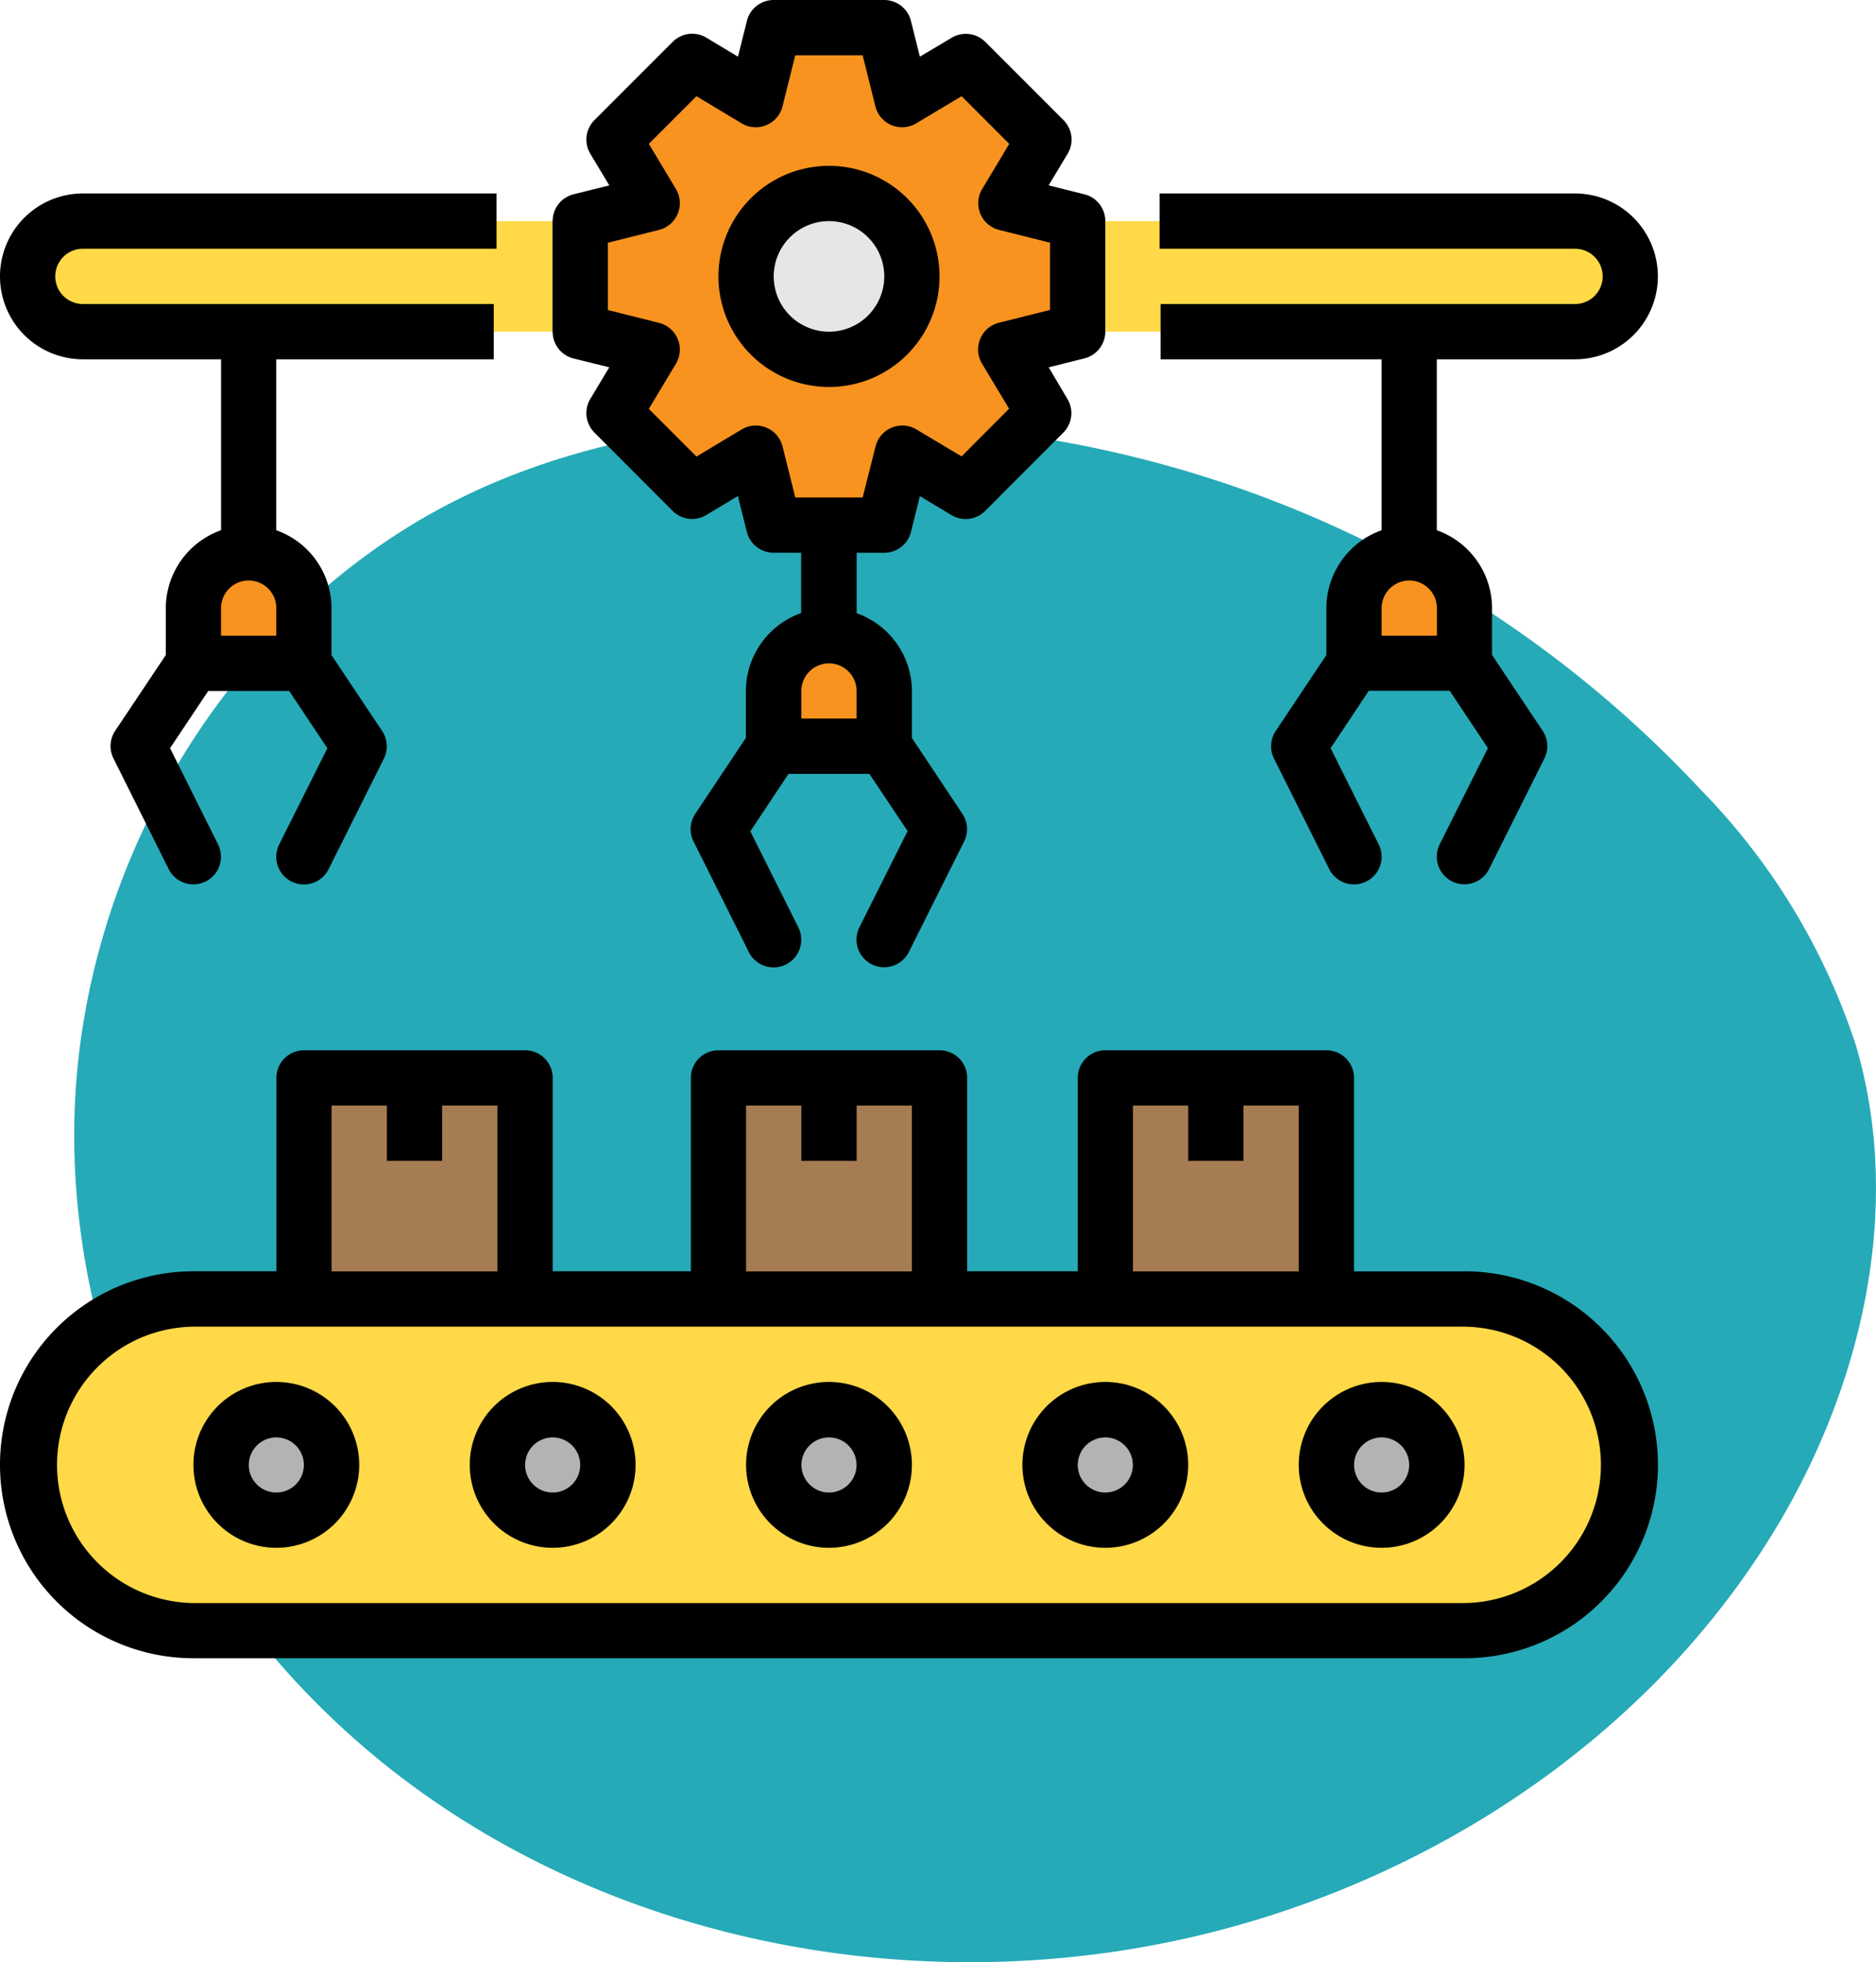 <svg xmlns="http://www.w3.org/2000/svg" width="81.735" height="85.472" viewBox="0 0 81.735 85.472">
  <g id="Grupo_1101503" data-name="Grupo 1101503" transform="translate(-422.765 -4171.353)">
    <path id="_12068" data-name="12068" d="M72.033,71.913c-8.038-1.11-16.53-.839-23.844,2.675C38.045,79.46,31.382,90.507,31.127,101.757s5.606,22.305,14.66,28.988,21,9.051,32.068,7.045c11.165-2.023,21.645-8.583,27.469-18.322,3.735-6.245,5.48-13.956,3.417-20.934a28.6,28.6,0,0,0-6.787-11.156A50.145,50.145,0,0,0,72.033,71.913Z" transform="translate(394.88 4118.343)" fill="#26aab7"/>
    <g id="manufacturing" transform="translate(420.765 4169.353)">
      <g id="Flat" transform="translate(3.204 3.204)">
        <path id="Trazado_874034" data-name="Trazado 874034" d="M65.6,63.447H10.224a7.224,7.224,0,0,1,0-14.447H65.6a7.224,7.224,0,0,1,0,14.447Z" transform="translate(-3 6.38)" fill="#ffd947"/>
        <path id="Trazado_874036" data-name="Trazado 874036" d="M32,21v6.02" transform="translate(2.914 0.671)" fill="none" stroke="#b3b3b3" stroke-linejoin="round" stroke-width="2"/>
        <path id="Trazado_874037" data-name="Trazado 874037" d="M14.224,35.039l2.408-4.816L11.816,23,7,30.224l2.408,4.816" transform="translate(-2.184 1.078)" fill="none" stroke="#b3b3b3" stroke-linecap="round" stroke-linejoin="round" stroke-width="2"/>
        <path id="Trazado_874038" data-name="Trazado 874038" d="M35.224,38.039l2.408-4.816L32.816,26,28,33.224l2.408,4.816" transform="translate(2.098 1.69)" fill="none" stroke="#b3b3b3" stroke-linecap="round" stroke-linejoin="round" stroke-width="2"/>
        <path id="Trazado_874039" data-name="Trazado 874039" d="M56.224,35.039l2.408-4.816L53.816,23,49,30.224l2.408,4.816" transform="translate(6.38 1.078)" fill="none" stroke="#b3b3b3" stroke-linecap="round" stroke-linejoin="round" stroke-width="2"/>
        <path id="Trazado_874040" data-name="Trazado 874040" d="M28,41h9.631v9.631H28Z" transform="translate(2.098 4.749)" fill="#a67c52"/>
        <path id="Trazado_874041" data-name="Trazado 874041" d="M11,14V24.835" transform="translate(-1.369 -0.757)" fill="none" stroke="#b3b3b3" stroke-linejoin="round" stroke-width="2"/>
        <path id="Trazado_874042" data-name="Trazado 874042" d="M11,14v2.408" transform="translate(-1.369 -0.757)" fill="none" stroke="#999" stroke-linejoin="round" stroke-width="2"/>
        <path id="Trazado_874043" data-name="Trazado 874043" d="M53,14V24.835" transform="translate(7.196 -0.757)" fill="none" stroke="#b3b3b3" stroke-linejoin="round" stroke-width="2"/>
        <path id="Trazado_874044" data-name="Trazado 874044" d="M52.361,14.816H70.42a2.408,2.408,0,0,0,0-4.816H5.408a2.408,2.408,0,0,0,0,4.816Z" transform="translate(-3 -1.573)" fill="#ffd947"/>
        <path id="Trazado_874045" data-name="Trazado 874045" d="M44.671,11.427l-3.131-.783L43.2,7.876l-3.4-3.4-2.769,1.66L36.243,3H31.427l-.783,3.131-2.769-1.66-3.4,3.4,1.66,2.769L23,11.427v4.816l3.131.783-1.66,2.769,3.4,3.4,2.769-1.66.783,3.131h4.816l.783-3.131,2.769,1.66,3.4-3.4-1.66-2.769,3.131-.783Z" transform="translate(1.078 -3)" fill="#f7931e"/>
        <g id="Grupo_1099608" data-name="Grupo 1099608" transform="translate(8.285 60.319)">
          <ellipse id="Elipse_11582" data-name="Elipse 11582" cx="2.449" cy="2.296" rx="2.449" ry="2.296" transform="translate(0 0)" fill="#b3b3b3"/>
          <ellipse id="Elipse_11583" data-name="Elipse 11583" cx="2.449" cy="2.296" rx="2.449" ry="2.296" transform="translate(12.243 0)" fill="#b3b3b3"/>
          <ellipse id="Elipse_11584" data-name="Elipse 11584" cx="2.449" cy="2.296" rx="2.449" ry="2.296" transform="translate(24.18 0)" fill="#b3b3b3"/>
          <ellipse id="Elipse_11585" data-name="Elipse 11585" cx="2.449" cy="2.296" rx="2.449" ry="2.296" transform="translate(36.118 0)" fill="#b3b3b3"/>
          <ellipse id="Elipse_11586" data-name="Elipse 11586" cx="2.449" cy="2.296" rx="2.449" ry="2.296" transform="translate(48.361 0)" fill="#b3b3b3"/>
        </g>
        <ellipse id="Elipse_11587" data-name="Elipse 11587" cx="3.673" cy="3.52" rx="3.673" ry="3.52" transform="translate(31.241 7.366)" fill="#e6e6e6"/>
        <path id="Trazado_874046" data-name="Trazado 874046" d="M13.816,26.816H9V24.408a2.408,2.408,0,0,1,4.816,0Z" transform="translate(-1.776 0.875)" fill="#f7931e"/>
        <path id="Trazado_874047" data-name="Trazado 874047" d="M34.816,29.816H30V27.408a2.408,2.408,0,1,1,4.816,0Z" transform="translate(2.506 1.486)" fill="#f7931e"/>
        <path id="Trazado_874048" data-name="Trazado 874048" d="M55.816,26.816H51V24.408a2.408,2.408,0,0,1,4.816,0Z" transform="translate(6.788 0.875)" fill="#f7931e"/>
        <path id="Trazado_874049" data-name="Trazado 874049" d="M13,41h9.631v9.631H13Z" transform="translate(-0.961 4.749)" fill="#a67c52"/>
        <path id="Trazado_874050" data-name="Trazado 874050" d="M17,41v3.612" transform="translate(-0.145 4.749)" fill="none" stroke="#c69c6d" stroke-linejoin="round" stroke-width="2"/>
        <path id="Trazado_874051" data-name="Trazado 874051" d="M32,41v3.612" transform="translate(2.914 4.749)" fill="none" stroke="#c69c6d" stroke-linejoin="round" stroke-width="2"/>
        <path id="Trazado_874052" data-name="Trazado 874052" d="M42,41h9.631v9.631H42Z" transform="translate(4.953 4.749)" fill="#a67c52"/>
        <path id="Trazado_874053" data-name="Trazado 874053" d="M46,41v3.612" transform="translate(5.769 4.749)" fill="none" stroke="#c69c6d" stroke-linejoin="round" stroke-width="2"/>
        <path id="Trazado_874054" data-name="Trazado 874054" d="M22,10h1.2v4.816H22Z" transform="translate(0.875 -1.573)" fill="#137ea3"/>
        <path id="Trazado_874055" data-name="Trazado 874055" d="M41,10h1.2v4.816H41Z" transform="translate(4.749 -1.573)" fill="#137ea3"/>
        <path id="Trazado_874056" data-name="Trazado 874056" d="M32,21v2.408" transform="translate(2.914 0.671)" fill="none" stroke="#999" stroke-linejoin="round" stroke-width="2"/>
        <path id="Trazado_874057" data-name="Trazado 874057" d="M53,14v2.408" transform="translate(7.196 -0.757)" fill="none" stroke="#999" stroke-linejoin="round" stroke-width="2"/>
      </g>
      <g id="Outline" transform="translate(2 2)">
        <path id="Trazado_874058" data-name="Trazado 874058" d="M65.808,49.631H60.992V41.2a1.2,1.2,0,0,0-1.2-1.2H50.157a1.2,1.2,0,0,0-1.2,1.2v8.427H44.137V41.2a1.2,1.2,0,0,0-1.2-1.2H33.3a1.2,1.2,0,0,0-1.2,1.2v8.427h-6.02V41.2a1.2,1.2,0,0,0-1.2-1.2H15.243a1.2,1.2,0,0,0-1.2,1.2v8.427H10.427a8.427,8.427,0,0,0,0,16.855h55.38a8.427,8.427,0,1,0,0-16.855ZM51.361,42.408h2.408v2.408h2.408V42.408h2.408v7.224H51.361Zm-16.855,0h2.408v2.408h2.408V42.408h2.408v7.224H34.506Zm-18.059,0h2.408v2.408h2.408V42.408h2.408v7.224H16.447ZM65.808,64.078H10.427a6.02,6.02,0,0,1,0-12.039h55.38a6.02,6.02,0,0,1,0,12.039Z" transform="translate(-2 5.749)"/>
        <path id="Trazado_874059" data-name="Trazado 874059" d="M12.612,52a3.612,3.612,0,1,0,3.612,3.612A3.612,3.612,0,0,0,12.612,52Zm0,4.816a1.2,1.2,0,1,1,1.2-1.2A1.2,1.2,0,0,1,12.612,56.816Z" transform="translate(-0.573 8.196)"/>
        <path id="Trazado_874060" data-name="Trazado 874060" d="M22.612,52a3.612,3.612,0,1,0,3.612,3.612A3.612,3.612,0,0,0,22.612,52Zm0,4.816a1.2,1.2,0,1,1,1.2-1.2A1.2,1.2,0,0,1,22.612,56.816Z" transform="translate(1.467 8.196)"/>
        <path id="Trazado_874061" data-name="Trazado 874061" d="M32.612,52a3.612,3.612,0,1,0,3.612,3.612A3.612,3.612,0,0,0,32.612,52Zm0,4.816a1.2,1.2,0,1,1,1.2-1.2A1.2,1.2,0,0,1,32.612,56.816Z" transform="translate(3.506 8.196)"/>
        <path id="Trazado_874062" data-name="Trazado 874062" d="M42.612,52a3.612,3.612,0,1,0,3.612,3.612A3.612,3.612,0,0,0,42.612,52Zm0,4.816a1.2,1.2,0,1,1,1.2-1.2A1.2,1.2,0,0,1,42.612,56.816Z" transform="translate(5.545 8.196)"/>
        <path id="Trazado_874063" data-name="Trazado 874063" d="M52.612,52a3.612,3.612,0,1,0,3.612,3.612A3.612,3.612,0,0,0,52.612,52Zm0,4.816a1.2,1.2,0,1,1,1.2-1.2A1.2,1.2,0,0,1,52.612,56.816Z" transform="translate(7.584 8.196)"/>
        <path id="Trazado_874064" data-name="Trazado 874064" d="M46.078,16.447V11.631a1.2,1.2,0,0,0-.911-1.168l-1.557-.389L44.436,8.7a1.2,1.2,0,0,0-.182-1.471l-3.4-3.4a1.2,1.2,0,0,0-1.471-.182L38,4.468l-.389-1.555A1.2,1.2,0,0,0,36.447,2H31.631a1.2,1.2,0,0,0-1.168.913l-.389,1.555L28.7,3.642a1.2,1.2,0,0,0-1.471.182l-3.4,3.4A1.2,1.2,0,0,0,23.642,8.7l.826,1.375-1.557.389A1.2,1.2,0,0,0,22,11.631v4.816a1.2,1.2,0,0,0,.911,1.168L24.467,18l-.825,1.375a1.2,1.2,0,0,0,.182,1.47l3.4,3.406a1.2,1.2,0,0,0,1.471.182l1.375-.826.389,1.555a1.2,1.2,0,0,0,1.168.913h1.2v2.629a3.612,3.612,0,0,0-2.408,3.39v2.047l-2.206,3.308a1.2,1.2,0,0,0-.076,1.2l2.408,4.816A1.2,1.2,0,1,0,32.708,42.4l-2.095-4.191,1.663-2.5H35.8L37.466,38.2l-2.1,4.191a1.2,1.2,0,1,0,2.154,1.076l2.408-4.816a1.2,1.2,0,0,0-.075-1.2l-2.2-3.307V32.1a3.612,3.612,0,0,0-2.408-3.39V26.078h1.2a1.2,1.2,0,0,0,1.168-.913L38,23.61l1.375.826a1.2,1.2,0,0,0,1.471-.182l3.4-3.406a1.2,1.2,0,0,0,.182-1.47L43.612,18l1.555-.389a1.2,1.2,0,0,0,.911-1.168ZM35.243,33.3H32.835V32.1a1.2,1.2,0,1,1,2.408,0Zm8.427-17.8-2.22.556a1.2,1.2,0,0,0-.74,1.787l1.177,1.961-2.07,2.077L37.856,20.71a1.2,1.2,0,0,0-1.788.74l-.561,2.22H32.572l-.555-2.22a1.2,1.2,0,0,0-1.788-.74l-1.962,1.177-2.076-2.077,1.177-1.961a1.2,1.2,0,0,0-.74-1.787l-2.22-.556V12.572l2.22-.556a1.2,1.2,0,0,0,.74-1.787L26.191,8.266,28.266,6.19l1.962,1.179a1.2,1.2,0,0,0,1.788-.74l.555-2.22h2.935l.555,2.22a1.2,1.2,0,0,0,1.788.74L39.818,6.19l2.076,2.077-1.177,1.962a1.2,1.2,0,0,0,.74,1.787l2.214.556Z" transform="translate(2.078 -2)"/>
        <path id="Trazado_874065" data-name="Trazado 874065" d="M32.816,8a4.816,4.816,0,1,0,4.816,4.816A4.816,4.816,0,0,0,32.816,8Zm0,7.224a2.408,2.408,0,1,1,2.408-2.408A2.408,2.408,0,0,1,32.816,15.224Z" transform="translate(3.302 -0.776)"/>
        <path id="Trazado_874066" data-name="Trazado 874066" d="M5.612,16.224h6.02v7.445a3.612,3.612,0,0,0-2.408,3.39v2.047l-2.206,3.3a1.2,1.2,0,0,0-.076,1.2L9.35,38.43A1.2,1.2,0,1,0,11.5,37.354L9.409,33.163l1.663-2.492H14.6l1.663,2.495-2.1,4.191a1.2,1.2,0,1,0,2.154,1.076l2.408-4.816a1.2,1.2,0,0,0-.075-1.2l-2.206-3.307V27.059a3.612,3.612,0,0,0-2.408-3.39V16.224h9.476V13.816H5.612a1.2,1.2,0,0,1,0-2.408h18.02V9H5.612a3.612,3.612,0,0,0,0,7.224Zm8.427,12.039H11.631v-1.2a1.2,1.2,0,1,1,2.408,0Z" transform="translate(-2 -0.573)"/>
        <path id="Trazado_874067" data-name="Trazado 874067" d="M62.065,9h-18.1v2.408h18.1a1.2,1.2,0,1,1,0,2.408H44.007v2.408h9.631v7.445a3.612,3.612,0,0,0-2.408,3.39v2.047l-2.206,3.308a1.2,1.2,0,0,0-.076,1.2l2.408,4.816a1.2,1.2,0,1,0,2.154-1.076l-2.095-4.191,1.663-2.5h3.527l1.663,2.495-2.1,4.191a1.2,1.2,0,1,0,2.154,1.076l2.408-4.816a1.2,1.2,0,0,0-.075-1.2l-2.206-3.307V27.059a3.612,3.612,0,0,0-2.408-3.39V16.224h6.02a3.612,3.612,0,1,0,0-7.224Zm-6.02,19.263H53.638v-1.2a1.2,1.2,0,0,1,2.408,0Z" transform="translate(6.558 -0.573)"/>
      </g>
    </g>
  </g>
</svg>
